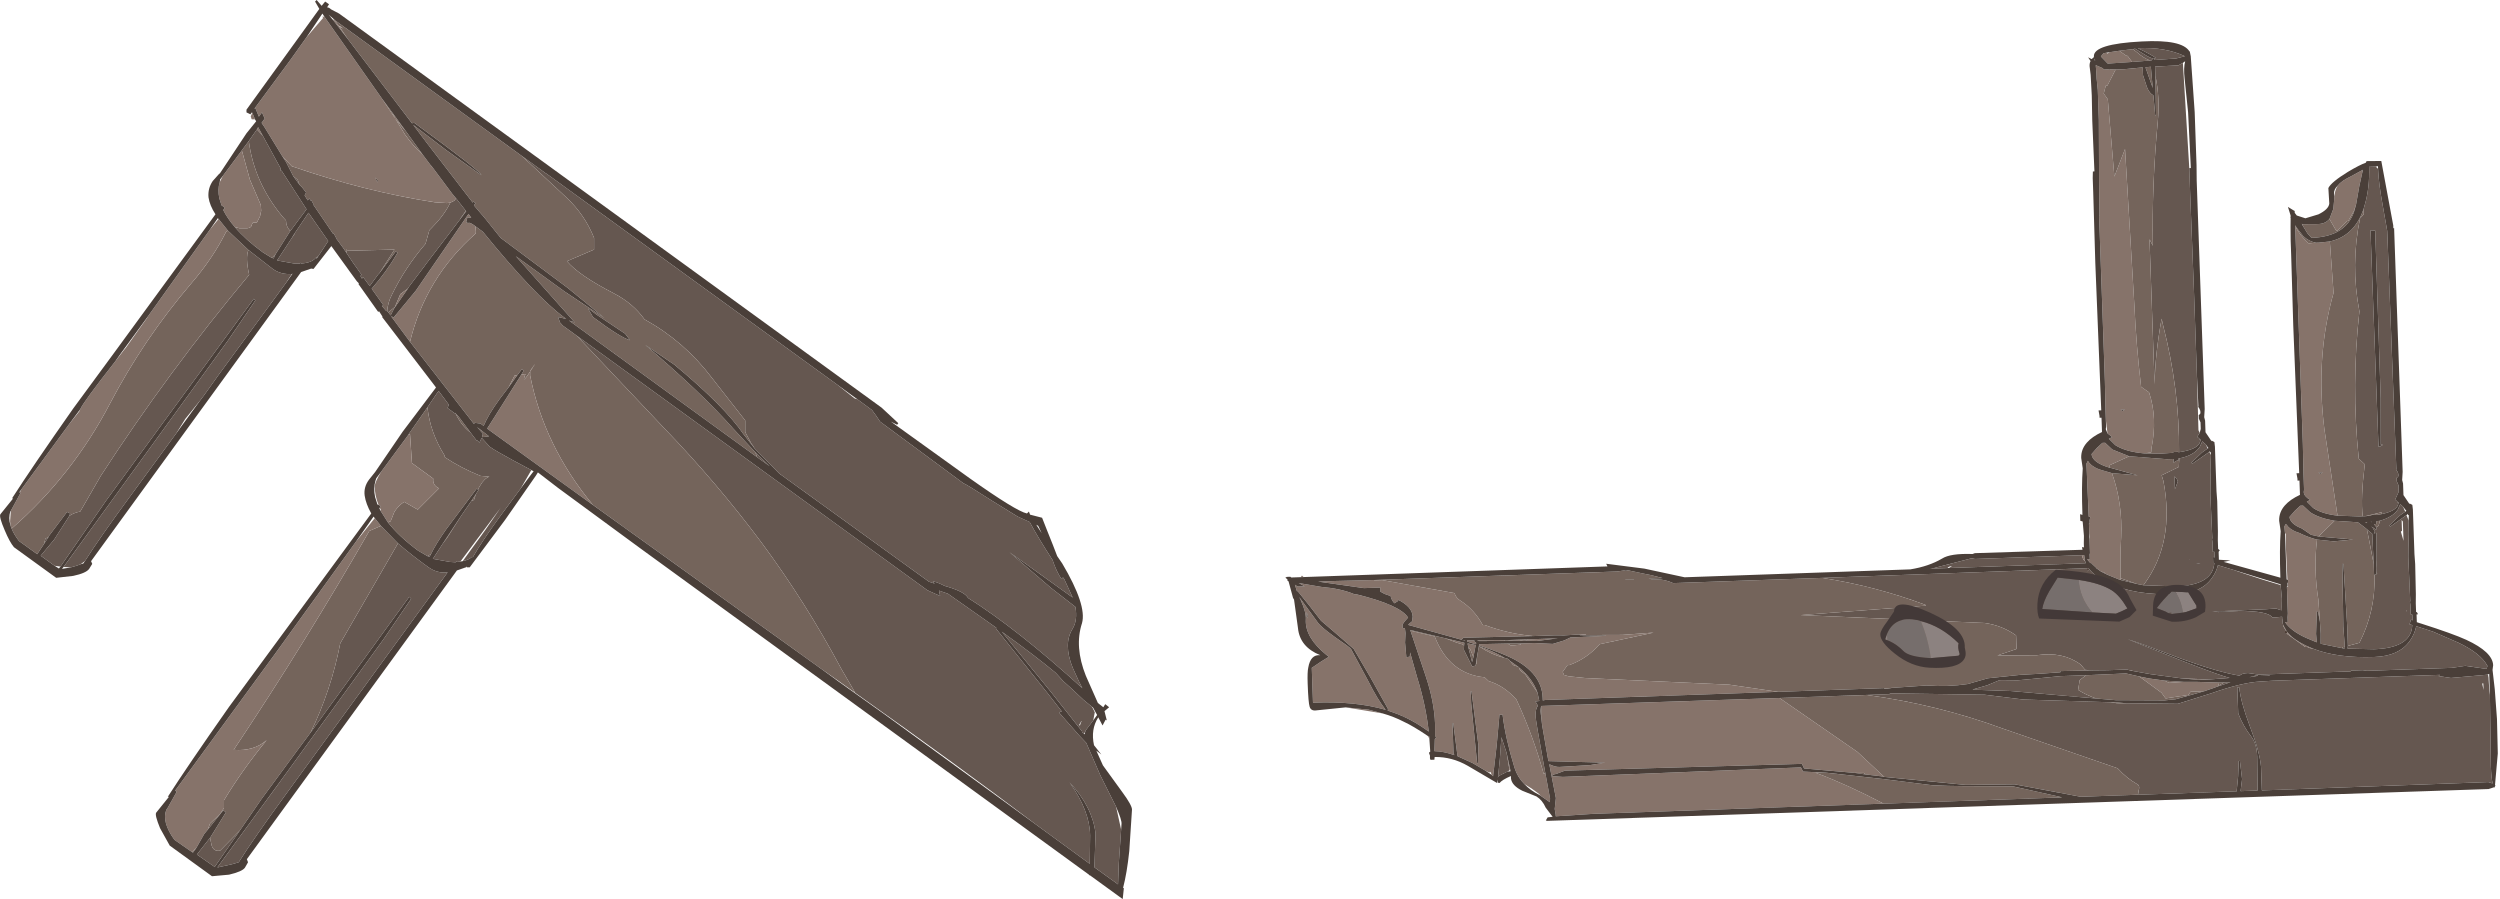 <?xml version="1.0" encoding="UTF-8" standalone="no"?>
<svg xmlns:ffdec="https://www.free-decompiler.com/flash" xmlns:xlink="http://www.w3.org/1999/xlink" ffdec:objectType="frame" height="116.0px" width="322.55px" xmlns="http://www.w3.org/2000/svg">
  <g transform="matrix(1.0, 0.0, 0.0, 1.0, 0.0, 0.0)">
    <use ffdec:characterId="932" height="116.0" transform="matrix(1.0, 0.0, 0.0, 1.0, 0.0, 0.0)" width="322.55" xlink:href="#sprite0"/>
  </g>
  <defs>
    <g id="sprite0" transform="matrix(1.0, 0.0, 0.0, 1.0, 0.0, 0.0)">
      <use ffdec:characterId="734" height="116.0" transform="matrix(1.0, 0.0, 0.0, 1.0, 0.0, 0.0)" width="146.05" xlink:href="#sprite1"/>
      <use ffdec:characterId="744" height="98.0" transform="matrix(0.999, -0.035, 0.035, 0.999, 163.55, 9.3)" width="155.65" xlink:href="#sprite2"/>
      <use ffdec:characterId="730" height="13.5" transform="matrix(-0.656, -0.035, -0.052, 0.998, 284.75, 74.55)" width="63.5" xlink:href="#sprite3"/>
    </g>
    <g id="sprite1" transform="matrix(1.0, 0.0, 0.0, 1.0, 0.0, 0.0)">
      <use ffdec:characterId="733" height="116.0" transform="matrix(1.0, 0.0, 0.0, 1.0, 0.0, 0.0)" width="146.05" xlink:href="#shape0"/>
    </g>
    <g id="shape0" transform="matrix(1.0, 0.0, 0.0, 1.0, 0.0, 0.0)">
      <path d="M97.35 57.85 L97.15 57.5 96.95 57.25 96.15 55.75 96.15 54.25 91.85 48.75 Q88.3 44.05 83.15 41.2 81.7 39.15 79.2 37.85 74.65 35.5 73.15 33.7 L76.65 32.2 76.65 30.7 Q75.45 27.7 73.1 25.5 L67.3 20.1 70.4 22.35 70.5 22.4 108.05 49.65 110.25 51.4 110.55 51.5 110.6 51.5 112.5 52.9 113.05 53.65 113.55 54.4 124.3 62.35 Q124.55 62.4 127.9 64.55 L131.3 66.65 132.85 67.35 Q133.95 69.4 135.8 72.25 136.3 73.75 136.95 74.7 L137.15 74.5 137.3 74.7 138.4 77.1 133.6 73.65 130.25 71.25 135.6 75.85 138.75 78.3 Q139.05 80.0 138.4 81.1 137.15 83.05 138.4 86.15 L139.15 87.8 139.65 88.8 Q131.3 81.2 124.9 77.15 124.5 76.4 122.4 75.75 L122.25 75.7 121.9 75.6 Q120.6 74.95 120.35 75.05 L120.6 75.3 119.85 75.05 100.55 61.1 97.35 57.85 M97.7 59.0 L97.45 58.35 99.3 60.15 97.7 59.0 M60.15 73.15 L60.05 73.25 59.95 73.25 60.15 73.15 M110.35 89.4 L108.55 86.3 Q103.95 77.7 98.25 70.0 92.5 62.3 85.8 55.35 L74.4 43.3 119.65 76.15 121.3 76.9 121.2 76.45 121.15 76.2 122.3 76.6 126.85 79.8 128.55 81.0 128.5 81.1 135.25 89.55 137.0 91.8 Q136.75 91.8 136.65 91.95 L139.3 94.95 140.15 95.85 141.95 100.0 144.0 104.1 144.65 107.05 144.35 111.35 144.25 114.1 141.2 111.9 141.35 107.55 Q140.95 104.1 138.0 100.95 140.6 104.6 140.65 107.8 L140.6 111.45 133.55 106.3 Q123.65 98.8 110.35 89.4 M139.85 94.65 L139.6 94.45 139.6 94.35 135.65 89.35 129.25 81.5 Q133.55 84.6 136.2 86.8 L137.2 87.9 138.15 88.75 139.8 90.3 140.9 91.2 141.25 91.9 141.05 92.95 140.1 94.2 140.0 94.45 139.85 94.65 M139.35 93.55 L139.45 93.25 139.55 93.05 139.5 93.05 139.25 93.5 139.3 93.65 139.35 93.55 M58.1 26.15 L58.6 25.9 58.8 25.65 58.85 25.6 60.1 27.2 59.4 28.2 59.4 28.25 54.9 34.15 54.8 34.3 52.8 36.95 52.65 37.2 51.65 37.95 50.95 39.6 50.1 40.3 49.95 40.15 Q50.05 39.0 50.55 38.05 52.25 34.55 54.9 31.45 L55.4 29.7 55.65 29.45 Q57.3 27.8 58.1 26.15 M48.95 35.25 L48.8 35.4 47.7 36.9 46.85 35.75 46.7 35.95 46.5 35.6 46.65 35.45 45.55 33.9 44.75 32.7 44.65 32.2 44.95 32.35 50.9 32.2 48.95 35.25 M38.65 23.85 L37.85 22.75 38.4 23.2 38.65 23.85 M40.8 33.3 L40.75 33.25 Q40.25 33.9 38.85 34.0 L38.75 33.9 38.7 34.0 37.95 34.0 35.75 33.6 37.65 30.7 38.0 30.2 37.95 30.2 39.8 27.45 42.35 31.1 41.1 33.0 40.8 33.3 M32.1 18.2 L32.55 17.55 33.15 16.7 33.9 17.5 36.25 21.8 36.15 21.95 36.35 22.05 39.55 27.0 37.5 29.75 37.45 29.8 Q36.9 29.25 36.9 28.45 L36.45 27.95 Q32.8 23.55 32.1 18.2 M35.55 32.8 L35.3 33.35 34.95 33.2 35.15 33.2 35.4 32.95 35.55 32.8 M8.95 66.55 Q9.55 66.15 10.35 66.0 L13.0 61.4 Q21.75 47.9 32.15 35.45 31.65 33.25 32.05 32.25 L35.2 34.7 Q36.25 35.45 37.65 35.35 L36.9 36.5 28.0 48.65 27.9 48.8 26.4 50.9 25.8 51.7 23.9 54.05 22.75 55.9 16.75 64.1 Q12.85 69.4 10.95 72.4 L10.4 72.8 9.85 73.0 9.15 73.2 8.2 73.15 29.4 43.95 32.95 38.75 32.75 38.55 18.25 58.35 13.65 64.65 7.8 73.1 7.05 73.0 5.25 71.7 7.0 69.6 8.95 66.55 M6.25 69.3 L5.7 70.15 5.85 69.5 6.25 69.3 M27.1 108.1 L27.3 109.05 Q27.55 109.9 28.4 109.75 L30.95 107.15 27.7 111.85 25.4 110.25 27.05 108.15 27.1 108.1 M40.05 94.55 Q42.7 89.15 43.9 83.0 L51.35 70.1 Q53.0 71.55 55.3 73.2 56.45 74.0 57.75 73.85 L36.8 102.6 Q32.75 108.15 30.8 111.25 L29.95 111.5 28.15 111.9 28.05 111.9 34.45 103.15 34.75 102.75 37.7 98.7 49.5 82.45 53.05 77.25 52.8 77.0 40.05 94.55 M61.65 63.15 L61.95 62.65 Q62.5 61.7 63.15 61.5 L62.0 61.4 Q59.5 60.4 57.4 59.0 L57.35 58.75 Q55.5 55.8 55.15 52.55 L56.4 50.7 56.6 50.45 57.9 52.2 57.75 52.65 58.7 53.35 58.7 53.25 58.75 53.3 Q59.55 54.95 60.7 55.8 L61.5 56.85 61.55 56.8 61.85 57.1 62.15 56.5 63.2 57.65 Q63.9 58.15 66.3 59.45 L68.55 60.65 67.2 63.0 64.5 66.65 Q62.2 69.8 61.0 71.9 L60.9 71.85 Q60.45 72.25 59.7 72.4 L62.6 68.4 64.6 65.5 59.4 72.45 59.0 72.5 58.85 72.45 58.8 72.55 58.05 72.5 55.85 72.1 57.15 70.1 57.65 69.45 59.5 66.55 60.8 64.65 61.15 64.5 61.4 63.75 61.75 63.2 61.65 63.15 M55.15 71.75 L55.6 71.5 55.4 71.85 55.15 71.75" fill="#655750" fill-rule="evenodd" stroke="none"/>
      <path d="M67.3 20.1 L73.1 25.5 Q75.45 27.7 76.65 30.7 L76.65 32.2 73.15 33.7 Q74.65 35.5 79.2 37.85 81.7 39.15 83.15 41.2 88.3 44.05 91.85 48.75 L96.15 54.25 96.15 55.75 96.95 57.25 97.15 57.5 97.35 57.85 95.95 56.05 Q93.5 52.45 87.0 47.05 L83.25 44.5 Q90.45 50.6 94.65 55.35 L97.45 58.35 97.7 59.0 73.4 41.35 74.15 41.6 66.55 33.05 72.9 37.65 78.0 41.05 73.25 37.15 64.6 30.7 62.6 28.2 61.15 26.5 61.35 26.2 61.05 26.0 61.0 26.15 55.15 18.55 53.3 16.1 57.55 19.35 62.1 22.6 Q62.15 22.2 53.45 15.85 L53.15 15.9 44.85 5.0 43.8 3.45 43.1 2.55 43.2 2.6 67.3 20.1 M43.8 3.45 L44.3 3.7 43.8 3.35 43.8 3.45 M74.4 43.3 L85.8 55.35 Q92.5 62.3 98.25 70.0 103.95 77.7 108.55 86.3 L110.35 89.4 108.1 87.8 106.1 86.4 76.5 65.15 Q70.2 57.55 68.4 48.45 L68.4 47.95 69.0 47.0 68.95 47.05 68.4 47.85 68.4 47.95 Q67.2 49.75 67.8 48.25 L67.25 48.35 67.55 47.85 67.35 47.6 66.75 48.4 66.4 48.45 65.6 50.0 64.45 51.5 Q63.0 53.5 62.4 54.95 L62.0 54.65 61.25 54.55 61.15 54.7 52.9 44.1 Q54.9 35.85 61.35 30.15 L61.4 29.95 61.35 29.2 62.3 29.9 Q69.05 38.2 72.85 41.0 L73.05 41.15 72.0 40.9 72.25 41.6 72.6 42.0 74.4 43.3 M36.45 20.2 L37.65 21.45 Q47.05 24.7 56.1 26.1 L57.65 26.2 58.1 26.15 Q57.3 27.8 55.65 29.45 L55.4 29.7 54.9 31.45 Q52.25 34.55 50.55 38.05 50.05 39.0 49.95 40.15 L49.9 40.1 49.85 40.15 49.3 39.5 49.45 39.35 47.95 37.25 Q49.85 35.1 51.3 32.6 L51.05 32.45 48.95 35.25 50.9 32.2 44.95 32.35 44.65 32.2 44.75 32.7 44.25 31.95 43.4 30.8 43.45 30.85 43.05 30.1 43.0 30.2 40.45 26.45 40.5 26.45 40.15 25.8 40.1 25.9 39.9 25.6 39.7 25.85 39.3 25.2 39.5 24.85 39.0 24.2 38.65 23.85 38.4 23.2 37.85 22.75 36.9 20.9 36.45 20.2 M55.7 21.45 L55.65 21.45 55.55 21.3 55.7 21.45 M54.5 19.9 Q53.3 18.85 52.25 17.35 L51.0 15.3 49.3 12.75 50.6 14.5 51.0 15.3 52.15 16.7 52.2 16.7 53.6 18.65 54.5 19.9 M60.1 27.2 L60.15 27.25 59.4 28.25 59.4 28.2 60.1 27.2 M50.85 39.8 L50.4 40.7 50.1 40.3 50.95 39.6 50.85 39.8 M37.65 30.7 L37.95 30.2 38.0 30.2 37.65 30.7 M76.9 40.55 L76.0 39.85 75.9 39.85 76.5 40.9 Q80.05 43.55 81.3 43.9 L80.65 43.05 76.9 40.55 M30.3 29.3 L30.9 29.45 31.4 29.45 31.9 29.45 Q32.45 29.4 32.5 28.95 L32.65 28.7 33.15 28.7 33.55 27.9 33.7 27.2 33.65 26.45 32.25 23.2 31.2 19.4 32.1 18.2 Q32.8 23.55 36.45 27.95 L36.9 28.45 Q36.9 29.25 37.45 29.8 L35.55 32.8 35.4 32.95 35.15 33.2 34.95 33.2 33.9 32.55 Q31.65 30.9 30.3 29.3 M1.5 68.2 Q9.35 61.35 14.2 52.05 18.55 43.75 24.65 36.6 27.45 33.35 29.15 29.95 L29.4 29.75 32.05 32.25 Q31.65 33.25 32.15 35.45 21.75 47.9 13.0 61.4 L10.35 66.0 Q9.55 66.15 8.95 66.55 L9.05 66.25 8.65 66.05 6.35 69.1 6.25 69.3 5.85 69.5 5.7 70.15 4.8 71.5 2.45 69.8 Q1.8 68.95 1.5 68.2 M26.8 107.05 L27.1 106.25 28.4 105.0 28.9 104.25 28.9 103.25 Q31.25 99.35 34.4 95.5 32.75 96.95 30.15 96.75 39.45 82.8 47.65 68.5 L49.15 67.85 51.35 70.1 43.9 83.0 Q42.7 89.15 40.05 94.55 L38.3 96.9 33.7 103.15 30.95 107.15 28.4 109.75 Q27.55 109.9 27.3 109.05 L27.1 108.1 29.15 104.8 28.8 104.55 26.8 107.05 M24.8 109.95 L25.15 109.55 25.3 109.45 24.9 110.0 24.8 109.95 M63.1 56.3 L62.2 56.4 62.3 55.95 61.55 55.1 63.1 56.3 M55.15 52.55 Q55.5 55.8 57.35 58.75 L57.4 59.0 Q59.5 60.4 62.0 61.4 L63.15 61.5 Q62.5 61.7 61.95 62.65 L61.65 63.15 61.5 63.05 57.6 68.25 Q56.25 70.15 55.6 71.5 L55.15 71.75 53.95 71.05 Q51.45 69.2 50.05 67.4 L50.4 67.25 50.9 66.0 Q51.45 65.2 52.15 64.75 L53.9 65.75 56.65 63.0 56.45 62.9 Q55.8 62.5 55.9 61.75 L53.15 59.75 52.9 56.0 52.65 56.15 52.7 56.05 55.15 52.55 M61.4 63.75 L61.15 64.5 60.8 64.65 61.4 63.75 M59.5 66.55 L57.65 69.45 57.15 70.1 59.5 66.55 M60.7 55.8 Q59.55 54.95 58.75 53.3 L59.25 53.85 60.7 55.8 M37.7 98.7 L34.75 102.75 34.45 103.15 37.7 98.7" fill="#74645b" fill-rule="evenodd" stroke="none"/>
      <path d="M43.1 2.55 L43.8 3.45 44.85 5.0 42.9 2.5 43.1 2.55 M32.9 15.4 L32.5 15.4 32.45 15.35 32.35 15.0 32.55 14.55 32.9 15.4 M61.35 29.2 L61.4 29.95 61.35 30.15 Q54.9 35.85 52.9 44.1 L50.45 40.8 50.8 40.95 53.65 37.5 60.45 27.6 60.8 28.1 60.3 28.05 60.15 28.65 60.4 28.8 Q60.5 28.6 61.15 29.05 L61.35 29.2 M65.6 50.0 L66.4 48.45 66.75 48.4 65.6 50.0 M67.25 48.35 L67.8 48.25 Q67.2 49.75 68.4 47.95 L68.4 47.85 68.95 47.05 69.0 47.0 68.4 47.95 68.4 48.45 Q70.2 57.55 76.5 65.15 L62.85 55.3 63.2 54.75 67.25 48.35 M42.65 2.1 L42.65 2.2 42.4 1.9 42.65 2.1 M39.55 4.8 L41.7 2.3 41.55 2.15 41.85 2.15 49.3 12.75 51.0 15.3 52.25 17.35 Q53.3 18.85 54.5 19.9 L55.55 21.3 55.65 21.45 55.7 21.45 58.35 25.0 58.85 25.6 58.8 25.65 58.6 25.9 58.1 26.15 57.65 26.2 56.1 26.1 Q47.05 24.7 37.65 21.45 L36.45 20.2 34.15 16.45 33.75 15.85 34.15 15.3 33.8 14.5 33.4 15.05 32.95 13.95 32.8 14.05 37.45 7.75 39.55 4.8 M48.75 23.25 L48.4 22.9 48.7 23.55 48.75 23.25 M52.2 16.7 L52.15 16.7 51.0 15.3 50.6 14.5 52.2 16.7 M52.65 37.2 L50.85 39.8 50.95 39.6 51.65 37.95 52.65 37.2 M28.35 23.5 L28.75 22.7 31.2 19.4 32.25 23.2 33.65 26.45 33.7 27.2 33.55 27.9 33.15 28.7 32.65 28.7 32.5 28.95 Q32.45 29.4 31.9 29.45 L31.4 29.45 30.9 29.45 30.3 29.3 Q29.35 28.2 28.8 27.1 L29.0 26.8 28.6 26.5 28.6 26.55 28.3 25.6 Q28.05 24.45 28.35 23.5 M33.15 16.7 L33.3 16.4 33.9 17.5 33.15 16.7 M14.85 46.65 L16.0 45.15 16.25 44.85 18.95 41.05 19.1 40.8 27.1 29.6 28.2 28.25 29.4 29.75 29.15 29.95 Q27.45 33.35 24.65 36.6 18.55 43.75 14.2 52.05 9.35 61.35 1.5 68.2 L1.35 67.8 1.3 67.25 1.4 65.9 2.65 63.6 2.55 63.55 2.75 63.15 8.9 54.75 10.25 53.05 10.25 53.0 10.35 52.8 Q10.8 51.8 14.85 46.65 M49.15 67.85 L47.65 68.5 Q39.45 82.8 30.15 96.75 32.75 96.95 34.4 95.5 31.25 99.35 28.9 103.25 L28.9 104.25 28.4 105.0 27.1 106.25 26.8 107.05 26.35 107.6 25.3 109.45 25.15 109.55 24.8 109.95 22.5 108.35 Q20.85 106.05 21.45 104.5 L21.65 104.2 22.8 102.15 22.6 102.0 35.6 84.2 45.95 69.85 48.35 66.85 49.15 67.85 M52.65 56.15 L52.9 56.0 53.15 59.75 55.9 61.75 Q55.8 62.5 56.45 62.9 L56.65 63.0 53.9 65.75 52.15 64.75 Q51.45 65.2 50.9 66.0 L50.4 67.25 50.05 67.4 49.1 65.9 49.15 65.8 49.0 65.5 49.1 65.3 48.85 65.15 Q48.35 63.95 48.35 62.75 48.35 62.25 49.15 60.9 L52.65 56.15" fill="#86736a" fill-rule="evenodd" stroke="none"/>
      <path d="M67.3 20.1 L43.2 2.6 43.15 2.55 42.65 2.1 42.4 1.9 42.65 2.2 42.9 2.5 44.85 5.0 53.15 15.9 53.45 15.85 Q62.15 22.2 62.1 22.6 L57.55 19.35 53.3 16.1 55.15 18.55 61.0 26.15 61.05 26.0 61.35 26.2 61.15 26.5 62.6 28.2 64.6 30.7 73.25 37.15 78.0 41.05 72.9 37.65 66.55 33.05 74.15 41.6 73.4 41.35 97.7 59.0 99.3 60.15 97.45 58.35 94.65 55.35 Q90.45 50.6 83.25 44.5 L87.0 47.05 Q93.5 52.45 95.95 56.05 L97.35 57.85 100.55 61.1 119.85 75.05 120.6 75.3 120.35 75.05 Q120.6 74.95 121.9 75.6 L122.25 75.7 122.4 75.75 Q124.5 76.4 124.9 77.15 131.3 81.2 139.65 88.8 L139.15 87.8 138.4 86.15 Q137.15 83.05 138.4 81.1 139.05 80.0 138.75 78.3 L135.6 75.85 130.25 71.25 133.6 73.65 138.4 77.1 137.3 74.7 137.15 74.5 136.95 74.7 Q136.3 73.75 135.8 72.25 133.95 69.4 132.85 67.35 L131.3 66.65 127.9 64.55 Q124.55 62.4 124.3 62.35 L113.55 54.4 113.05 53.65 112.5 52.9 110.6 51.5 108.05 49.65 70.5 22.4 70.4 22.35 67.3 20.1 M32.55 14.55 L32.5 14.5 32.3 14.75 31.8 14.5 31.8 14.15 41.2 1.15 40.65 0.2 40.85 0.0 41.5 0.75 41.95 0.2 42.45 0.55 42.2 0.95 Q42.45 0.95 42.7 1.2 L43.75 1.75 113.75 52.6 115.9 54.6 115.75 54.8 114.95 54.4 125.1 61.7 Q131.1 65.95 132.5 66.25 L132.75 66.0 132.9 66.4 134.45 66.8 135.1 68.45 135.8 70.2 136.4 71.75 137.05 72.7 Q140.25 78.1 139.6 80.4 138.6 83.45 140.1 87.2 L140.3 87.65 141.65 90.7 142.35 91.25 142.6 90.85 143.1 91.25 142.5 91.75 142.8 92.95 142.65 92.85 142.25 93.6 141.7 92.55 Q140.7 94.1 141.15 96.15 L142.1 97.35 141.45 96.85 142.3 98.75 144.8 102.2 Q146.05 103.9 146.05 104.45 L145.7 109.8 Q145.4 112.65 144.9 114.55 L145.0 114.6 144.85 116.0 140.65 112.95 140.5 112.9 140.5 112.85 82.55 70.7 72.0 62.95 69.4 60.95 69.15 61.35 65.15 67.1 60.6 73.2 60.2 73.2 60.25 73.1 60.15 73.15 59.95 73.25 58.95 73.6 31.85 110.85 32.0 111.25 31.6 111.95 Q31.25 112.45 29.55 112.85 L27.35 113.05 21.9 109.1 20.65 106.85 Q19.95 105.15 20.15 104.85 L21.8 102.8 21.65 102.8 Q24.25 98.75 29.55 91.2 L34.95 83.85 47.9 66.25 Q47.2 65.0 47.05 63.95 46.9 62.85 47.6 61.9 L48.4 60.9 51.95 55.7 56.25 50.0 56.15 49.85 49.3 40.9 49.35 40.85 48.9 40.15 48.8 40.25 46.25 36.65 46.3 36.55 46.05 36.3 45.1 35.0 44.85 34.65 42.75 31.75 40.45 34.7 40.15 34.65 38.85 35.1 11.75 72.4 11.9 72.75 11.5 73.4 Q11.1 73.95 9.45 74.3 L7.25 74.55 1.8 70.6 Q1.25 69.95 0.6 68.4 -0.15 66.65 0.05 66.35 L1.7 64.3 1.55 64.3 Q4.15 60.25 9.45 52.7 L14.85 45.35 27.8 27.65 Q27.05 26.5 26.9 25.45 26.8 24.3 27.45 23.35 L28.3 22.4 28.35 22.4 31.8 17.2 33.05 15.65 32.9 15.4 32.55 14.55 M133.55 106.3 L140.6 111.45 140.65 107.8 Q140.6 104.6 138.0 100.95 140.95 104.1 141.35 107.55 L141.2 111.9 144.25 114.1 144.35 111.35 144.65 107.05 144.7 106.3 Q144.75 105.8 144.0 104.1 L141.95 100.0 140.15 95.85 139.3 94.95 136.65 91.95 Q136.75 91.8 137.0 91.8 L135.25 89.55 128.5 81.1 128.55 81.0 126.85 79.8 122.3 76.6 121.15 76.2 121.2 76.45 121.3 76.9 119.65 76.15 74.4 43.3 72.6 42.0 72.25 41.6 72.0 40.9 73.05 41.15 72.85 41.0 Q69.05 38.2 62.3 29.9 L61.35 29.2 61.15 29.05 Q60.5 28.6 60.4 28.8 L60.15 28.65 60.3 28.05 60.8 28.1 60.45 27.6 53.65 37.5 50.8 40.95 50.45 40.8 52.9 44.1 61.15 54.7 61.25 54.55 62.0 54.65 62.4 54.95 Q63.0 53.5 64.45 51.5 L65.6 50.0 66.75 48.4 67.35 47.6 67.55 47.85 67.25 48.35 63.2 54.75 62.85 55.3 76.5 65.15 106.1 86.4 108.15 87.9 114.25 92.25 133.55 106.3 M133.7 67.7 L134.4 68.8 133.95 67.85 133.7 67.7 M140.9 91.2 L139.8 90.3 138.15 88.75 137.2 87.9 136.2 86.8 Q133.55 84.6 129.25 81.5 L135.65 89.35 139.6 94.35 139.6 94.45 139.85 94.65 139.95 94.75 140.0 94.45 140.1 94.2 141.05 92.95 141.55 92.25 141.0 91.25 140.9 91.2 M41.85 2.15 L41.6 1.75 39.55 4.8 37.45 7.75 32.8 14.05 32.95 13.95 33.4 15.05 33.8 14.5 34.15 15.3 33.75 15.85 34.15 16.45 36.45 20.2 36.9 20.9 37.85 22.75 38.65 23.85 39.0 24.2 39.5 24.85 39.3 25.2 39.7 25.85 39.9 25.6 40.1 25.9 40.15 25.8 40.5 26.45 40.45 26.45 43.0 30.2 43.05 30.1 43.45 30.85 43.4 30.8 44.25 31.95 44.75 32.7 45.55 33.9 46.65 35.45 46.5 35.6 46.7 35.95 46.85 35.75 47.7 36.9 48.8 35.4 48.95 35.25 51.05 32.45 51.3 32.6 Q49.85 35.1 47.95 37.25 L49.45 39.35 49.3 39.5 49.85 40.15 49.9 40.1 49.95 40.15 50.1 40.3 50.4 40.7 50.85 39.8 52.65 37.2 52.8 36.95 54.8 34.3 54.9 34.15 59.4 28.25 60.15 27.25 60.1 27.2 58.85 25.6 58.35 25.0 55.7 21.45 55.55 21.3 54.5 19.9 53.6 18.65 52.2 16.7 50.6 14.5 49.3 12.75 41.85 2.15 M40.8 33.3 L40.85 33.35 41.1 33.0 42.35 31.1 39.8 27.45 37.95 30.2 37.65 30.7 35.75 33.6 37.95 34.0 38.7 34.0 38.75 33.9 38.85 34.0 Q40.25 33.9 40.75 33.25 L40.8 33.3 M76.9 40.55 L80.65 43.05 81.3 43.9 Q80.05 43.55 76.5 40.9 L75.9 39.85 76.0 39.85 76.9 40.55 M28.75 22.7 L28.4 23.15 28.35 23.5 Q28.05 24.45 28.3 25.6 L28.6 26.55 28.6 26.5 29.0 26.8 28.8 27.1 Q29.35 28.2 30.3 29.3 31.65 30.9 33.9 32.55 L34.95 33.2 35.3 33.35 35.55 32.8 37.45 29.8 37.5 29.75 39.55 27.0 36.35 22.05 36.15 21.95 36.25 21.8 33.9 17.5 33.3 16.4 33.15 16.7 32.55 17.55 32.1 18.2 31.2 19.4 28.75 22.7 M19.1 40.8 L15.55 45.65 14.85 46.65 Q10.8 51.8 10.35 52.8 L8.9 54.75 2.75 63.15 2.5 63.5 2.55 63.55 2.65 63.6 1.4 65.9 1.35 65.95 Q1.05 66.8 1.35 67.8 L1.5 68.2 Q1.8 68.95 2.45 69.8 L4.8 71.5 5.7 70.15 6.25 69.3 6.35 69.1 8.65 66.05 9.05 66.25 8.95 66.55 7.0 69.6 5.25 71.7 7.05 73.0 7.6 73.35 7.8 73.1 13.65 64.65 18.25 58.35 32.75 38.55 32.95 38.75 29.4 43.95 8.2 73.15 8.0 73.4 9.15 73.2 9.85 73.0 10.4 72.8 10.75 72.7 10.95 72.4 Q12.85 69.4 16.75 64.1 L22.75 55.9 25.8 51.7 26.4 50.9 27.9 48.8 28.0 48.65 36.9 36.5 37.75 35.3 37.65 35.35 Q36.25 35.45 35.2 34.7 L32.05 32.25 29.4 29.75 28.2 28.25 28.1 28.15 27.1 29.6 19.1 40.8 M26.8 107.05 L28.8 104.55 29.15 104.8 27.1 108.1 27.05 108.15 25.4 110.25 27.7 111.85 30.95 107.15 33.7 103.15 38.3 96.9 40.05 94.55 52.8 77.0 53.05 77.25 49.5 82.45 37.7 98.7 34.45 103.15 28.05 111.9 28.15 111.9 29.95 111.5 30.8 111.25 Q32.75 108.15 36.8 102.6 L57.75 73.85 Q56.45 74.0 55.3 73.2 53.0 71.55 51.35 70.1 L49.15 67.85 48.35 66.85 48.2 66.65 45.95 69.85 35.6 84.2 22.6 102.0 22.8 102.15 21.65 104.2 21.45 104.5 Q20.85 106.05 22.5 108.35 L24.8 109.95 24.9 110.0 25.3 109.45 26.35 107.6 26.8 107.05 M63.1 56.3 L61.55 55.1 62.3 55.95 62.2 56.4 63.1 56.3 M61.65 63.15 L61.75 63.2 61.4 63.75 60.8 64.65 59.5 66.55 57.15 70.1 55.85 72.1 58.05 72.5 58.8 72.55 58.85 72.45 59.0 72.5 59.4 72.45 59.7 72.4 Q60.45 72.25 60.9 71.85 L61.0 71.9 Q62.2 69.8 64.5 66.65 L67.2 63.0 68.5 61.25 68.85 60.8 68.55 60.65 66.3 59.45 Q63.9 58.15 63.2 57.65 L62.15 56.5 61.85 57.1 61.55 56.8 61.5 56.85 60.7 55.8 59.25 53.85 58.75 53.3 58.7 53.25 58.7 53.35 57.75 52.65 57.9 52.2 56.6 50.45 56.4 50.7 55.15 52.55 52.7 56.05 52.65 56.15 49.15 60.9 48.55 61.7 48.45 62.0 Q48.15 63.0 48.4 64.15 L48.7 65.1 48.75 65.1 48.85 65.15 49.1 65.3 49.0 65.5 48.95 65.6 49.1 65.9 50.05 67.4 Q51.45 69.2 53.95 71.05 L55.15 71.75 55.4 71.85 55.6 71.5 Q56.25 70.15 57.6 68.25 L61.5 63.05 61.65 63.15" fill="#4a3f39" fill-rule="evenodd" stroke="none"/>
      <path d="M48.75 23.25 L48.7 23.55 48.4 22.9 48.75 23.25" fill="#4a3a32" fill-rule="evenodd" stroke="none"/>
    </g>
    <g id="sprite2" transform="matrix(1.0, 0.0, 0.0, 1.0, 0.0, 0.0)">
      <use ffdec:characterId="743" height="98.0" transform="matrix(1.0, 0.0, 0.0, 1.0, 0.0, 0.0)" width="155.65" xlink:href="#shape1"/>
    </g>
    <g id="shape1" transform="matrix(1.0, 0.0, 0.0, 1.0, 0.0, 0.0)">
      <path d="M142.5 17.2 L142.8 17.5 Q142.8 19.35 143.25 22.35 L143.7 25.55 143.8 56.35 143.75 56.35 Q144.15 56.9 144.0 57.3 L143.8 57.45 143.8 57.9 144.0 58.4 144.0 59.25 143.5 60.25 143.8 60.5 143.75 60.6 143.9 60.6 143.95 60.65 143.8 61.05 Q143.4 61.75 141.7 62.05 L141.75 61.8 139.55 62.25 139.25 62.25 Q139.05 59.95 139.75 55.55 L139.0 54.8 Q138.35 45.25 139.75 35.8 138.8 29.75 140.25 23.8 L140.75 23.3 140.75 22.6 140.85 22.3 Q141.65 20.0 141.65 17.2 L142.5 17.2 M145.75 76.15 L146.3 76.35 146.0 76.25 145.75 76.15 M140.75 17.6 L140.85 17.55 140.75 17.9 140.75 17.6 M141.55 25.4 L141.55 28.7 141.6 53.35 141.85 53.3 141.9 53.3 141.9 53.2 142.1 53.2 142.1 53.05 141.9 53.1 142.1 47.1 142.15 25.45 141.55 25.4 M114.5 4.5 L114.5 3.3 117.5 3.25 118.1 2.95 118.45 16.55 118.45 19.75 118.5 32.2 118.5 43.1 118.45 50.4 118.6 50.75 118.25 51.25 118.55 51.5 118.5 51.6 118.65 51.6 118.7 51.65 118.55 52.05 Q118.1 52.9 115.85 53.15 116.2 45.05 114.35 36.65 L114.2 35.85 Q113.2 40.4 113.0 44.3 L113.0 25.55 113.4 26.4 Q113.55 18.4 114.6 10.4 115.0 7.35 114.5 4.5 M111.7 0.95 L112.0 0.9 113.05 1.6 Q114.0 2.25 114.35 2.25 L114.4 2.25 Q114.15 2.3 114.05 2.5 L113.9 2.5 Q113.1 2.2 112.2 1.35 L111.7 0.95 M118.4 2.1 L117.25 2.35 114.5 2.45 114.4 2.25 114.65 2.2 Q114.0 1.7 112.35 0.85 L112.4 0.85 Q115.85 0.8 118.4 2.1 M115.85 53.95 Q117.75 53.65 118.55 52.55 L118.9 51.85 119.35 52.3 119.55 52.8 118.8 53.3 117.4 54.55 117.5 54.7 119.75 53.25 119.8 53.35 119.95 53.65 119.8 55.7 119.8 56.8 119.75 57.55 119.7 58.65 119.7 59.55 119.75 64.45 119.7 64.45 119.75 64.9 119.75 65.0 119.75 65.05 119.75 65.25 119.75 65.45 119.75 65.9 119.75 66.1 119.75 66.15 119.95 66.15 119.95 66.9 119.75 66.8 119.75 67.6 119.9 67.6 119.85 67.9 Q119.35 70.45 114.85 70.45 L110.65 70.15 Q114.95 64.8 113.7 56.8 L113.5 56.05 115.75 55.05 115.85 53.95 M107.75 69.15 L109.8 69.95 107.65 69.35 107.75 69.3 107.75 69.15 M115.55 56.95 Q115.55 56.65 115.15 56.25 L115.15 57.9 115.55 56.95 M105.25 68.2 L105.6 68.3 105.7 68.4 105.8 68.5 105.25 68.2 M102.85 66.0 L103.0 66.55 103.25 66.8 103.3 67.05 85.65 67.05 86.05 66.8 85.75 66.85 85.55 66.95 85.45 67.05 83.5 67.05 83.65 67.0 88.6 65.9 89.05 66.0 102.85 66.0 M103.75 67.85 Q104.45 68.8 106.05 69.65 109.4 71.45 114.85 71.45 118.05 71.45 119.5 69.55 120.1 68.8 120.35 67.9 L122.25 68.55 123.7 69.1 126.0 69.95 128.35 70.75 128.45 72.5 128.4 73.5 128.4 73.95 128.4 74.0 128.15 73.95 127.9 73.85 127.65 73.75 126.35 73.8 119.45 73.85 120.2 73.95 123.0 73.9 Q126.65 74.05 127.15 74.9 L127.55 74.9 128.2 74.85 128.4 74.85 128.4 74.95 128.4 75.05 128.45 75.5 128.4 75.5 128.5 75.9 128.5 76.05 128.85 76.7 128.7 76.7 128.7 77.1 128.95 76.95 129.0 77.1 131.25 78.85 131.5 78.85 131.7 78.95 131.8 79.0 132.25 79.1 Q135.35 80.45 140.1 80.45 143.3 80.45 144.75 78.55 145.4 77.7 145.65 76.7 L145.75 76.7 147.8 77.45 151.05 79.0 Q153.8 80.45 154.6 82.0 L154.6 82.3 154.55 82.5 151.8 82.0 150.05 82.2 138.55 82.2 139.1 82.1 137.05 82.1 137.0 82.2 125.15 82.2 123.75 81.95 Q122.95 81.95 122.65 82.25 119.9 81.7 115.2 79.8 109.9 77.55 108.4 77.05 L115.6 80.2 Q119.9 82.05 121.35 82.5 L118.8 82.6 115.25 82.35 111.15 81.65 108.85 81.15 108.75 81.05 108.45 81.05 108.15 80.95 105.65 80.95 103.7 80.85 103.65 80.9 103.0 80.9 103.2 80.85 102.75 80.8 102.2 80.1 Q99.95 78.3 96.55 78.7 L91.5 78.55 94.0 77.8 94.0 76.05 Q92.25 74.7 90.0 74.3 L66.3 72.45 82.5 71.8 82.45 71.7 Q76.05 69.05 69.25 67.75 L103.45 67.7 103.45 68.1 103.75 67.85 M77.85 82.25 L77.05 82.35 76.75 82.35 76.75 82.3 77.85 82.25 M117.65 67.55 L117.65 67.65 118.1 67.65 117.65 67.55 M116.7 67.05 L116.75 67.1 116.75 67.05 116.7 67.05 M104.05 84.55 L93.1 83.2 88.15 82.85 88.25 82.8 90.05 82.35 91.65 81.75 92.05 81.75 93.95 81.85 96.4 81.7 99.55 81.5 102.85 81.5 102.0 82.1 101.75 83.35 Q102.75 84.05 104.05 84.55 M120.65 83.05 L121.45 83.05 119.75 83.55 119.8 83.5 120.55 83.1 120.65 83.05 M74.45 83.05 L77.45 83.05 77.45 82.95 89.65 83.55 94.65 84.35 105.9 85.1 106.7 85.25 107.95 85.3 110.25 85.4 114.55 85.6 118.9 84.4 Q122.9 83.15 125.25 83.1 L126.95 83.05 127.7 83.05 148.5 83.05 148.3 83.2 149.9 83.5 154.55 83.25 154.7 83.2 154.7 83.25 154.75 83.65 154.75 83.9 154.8 85.35 154.85 85.85 154.65 95.05 Q154.65 96.55 154.8 97.3 L154.25 97.1 125.0 97.15 125.0 94.1 Q124.9 92.15 123.75 88.85 122.65 85.6 122.55 83.75 L122.3 83.75 122.3 87.1 Q122.85 88.75 123.9 90.2 124.55 91.1 124.55 92.75 L124.45 97.15 122.25 97.15 122.5 95.6 122.3 93.25 122.15 93.25 122.0 95.25 121.75 97.1 121.8 97.15 109.0 97.15 109.05 96.9 109.1 96.65 Q109.35 95.95 108.9 95.75 107.65 95.0 106.5 93.65 L91.85 88.0 Q83.5 84.6 74.45 83.05 M141.45 62.9 Q143.1 62.5 143.8 61.55 L144.15 60.85 144.5 61.2 144.75 61.85 144.05 62.3 142.65 63.55 142.75 63.7 144.9 62.3 145.15 63.0 145.05 64.7 145.05 65.8 145.0 66.55 144.95 67.65 144.95 68.55 145.0 73.45 144.95 73.45 145.0 73.9 145.0 74.0 145.0 74.05 145.0 74.25 145.0 74.45 145.0 74.9 145.0 75.15 145.2 75.15 145.2 75.9 145.0 75.8 144.8 76.4 145.15 76.5 145.1 76.9 Q144.6 79.45 140.1 79.45 L136.7 79.25 136.75 78.9 138.25 78.55 Q140.5 74.5 140.5 69.85 L140.55 69.85 140.75 69.8 140.75 69.65 140.9 69.65 140.8 69.6 140.75 69.6 140.75 69.0 140.85 67.9 140.95 64.45 140.6 64.5 140.75 64.3 140.5 63.8 140.6 63.8 140.9 64.05 141.0 63.85 140.95 63.7 141.25 63.55 141.45 62.9 M136.35 79.0 L136.35 79.2 136.15 79.2 136.0 79.05 136.35 79.0 M139.8 64.0 L140.4 64.55 140.45 68.45 139.95 65.25 139.75 64.05 139.8 64.0 M144.25 64.3 L144.1 64.4 144.4 65.6 144.4 63.1 144.25 62.9 144.25 64.3 M125.0 82.35 L123.9 82.5 124.95 82.25 125.0 82.35 M126.55 82.4 L125.25 82.35 126.5 82.35 126.55 82.4 M154.05 85.2 L154.05 84.35 153.9 84.35 154.05 85.2 M144.5 74.75 L144.45 74.6 144.4 74.6 144.5 74.75 M26.55 91.85 L26.85 89.65 27.15 86.85 27.75 88.9 28.05 91.15 Q27.95 91.2 27.8 91.3 27.1 91.6 26.6 91.85 L26.55 91.85" fill="#655750" fill-rule="evenodd" stroke="none"/>
      <path d="M17.85 86.7 L17.65 86.35 17.85 86.45 17.85 86.7 M11.95 83.25 L7.2 82.3 10.15 82.7 11.95 83.25 M2.0 65.3 L2.15 65.1 2.35 65.3 2.0 65.3 M140.75 17.9 L140.3 19.65 139.8 22.0 139.5 22.8 138.75 24.05 138.55 24.1 137.25 25.3 137.1 25.25 136.3 23.75 136.85 22.45 137.05 20.85 Q137.1 20.15 137.5 19.5 138.0 18.9 139.15 18.4 L140.75 17.6 140.75 17.9 M134.45 26.75 L134.85 26.75 136.25 26.65 136.5 33.3 Q133.85 41.5 134.7 50.85 L136.0 62.05 Q134.0 61.75 132.9 60.95 L132.1 60.1 132.55 59.9 Q131.75 59.4 131.75 58.85 L131.8 58.55 131.8 57.65 131.8 57.6 131.8 56.65 131.8 56.5 131.85 52.65 131.85 24.5 Q132.45 25.8 133.5 26.8 L134.45 26.75 M111.35 53.15 Q108.95 52.85 107.65 51.95 L106.85 51.1 107.3 50.9 106.7 50.4 106.55 48.65 106.55 48.6 106.55 47.65 106.55 47.5 106.6 43.65 106.6 22.3 106.65 22.25 106.75 17.95 107.0 9.95 107.0 6.05 106.9 4.55 106.9 4.1 106.85 2.85 107.7 3.25 107.9 3.45 108.45 3.45 108.65 3.5 108.65 3.45 109.4 3.5 108.25 5.55 108.05 5.55 107.75 6.55 108.25 7.3 108.75 17.3 110.25 13.8 110.75 34.05 Q110.8 39.05 111.25 44.55 L112.25 45.3 Q113.25 48.65 112.3 52.55 L112.25 53.05 111.35 53.15 M111.55 2.6 L108.4 2.7 107.55 1.75 107.9 1.35 108.25 1.3 108.45 1.4 108.65 1.25 109.95 1.1 110.8 1.75 111.0 1.8 111.55 2.6 M106.7 2.05 L106.7 2.0 106.8 2.2 106.75 2.25 106.7 2.05 M109.05 47.4 L108.5 47.4 108.7 47.6 109.05 47.4 M109.4 53.45 L106.75 54.55 106.85 54.85 Q104.6 54.1 104.55 53.0 L105.25 52.25 106.0 51.6 106.35 51.6 107.25 52.5 109.4 53.45 M107.1 55.55 Q108.35 59.5 108.0 63.85 107.75 66.45 107.75 69.15 L107.75 69.3 107.65 69.35 106.2 68.7 105.8 68.5 105.7 68.4 105.6 68.3 105.25 68.2 104.6 67.7 104.65 67.7 104.05 67.1 104.05 67.05 103.9 67.05 103.5 66.55 103.85 66.55 103.85 66.05 103.85 65.95 103.9 65.75 103.9 65.65 103.9 65.45 103.9 64.95 103.9 64.2 103.9 63.95 103.95 63.7 103.9 63.2 103.9 61.95 104.0 61.95 104.0 61.55 104.1 61.1 103.9 61.05 103.85 54.2 104.0 53.95 104.05 53.85 Q104.4 54.55 105.45 55.0 L107.1 55.55 M102.85 66.0 L103.15 66.0 103.15 66.05 103.2 66.5 103.15 66.5 103.25 66.8 103.0 66.55 102.85 66.0 M128.5 75.9 L128.9 76.7 128.85 76.7 128.5 76.05 128.5 75.9 M129.0 76.85 Q129.7 77.8 131.3 78.65 L132.25 79.1 131.8 79.0 131.7 78.95 131.5 78.85 131.25 78.85 129.0 77.1 128.95 76.95 129.0 76.85 M63.05 82.25 L32.95 82.25 32.65 82.3 32.65 81.95 Q32.65 78.8 28.95 76.75 27.5 75.95 24.65 74.9 L24.7 74.75 28.4 74.8 28.75 75.05 29.25 75.05 30.05 75.0 30.0 74.85 31.8 74.85 34.2 75.05 35.7 74.65 36.5 74.3 40.95 74.25 41.15 74.2 37.75 74.05 37.7 74.0 38.55 73.95 38.4 74.05 43.2 74.2 47.0 74.05 47.25 74.05 40.25 75.3 Q38.55 77.1 36.25 77.85 L36.0 77.85 35.35 78.7 35.5 79.1 36.1 79.3 38.25 79.6 56.75 81.1 63.05 82.25 M31.75 73.95 L22.7 73.85 22.45 74.1 15.65 71.95 15.7 71.85 16.15 71.5 16.25 70.9 Q16.25 69.65 14.45 68.65 L14.45 68.8 13.95 69.1 Q13.55 68.6 13.5 68.15 L12.5 67.75 12.65 67.75 12.2 67.55 12.2 67.0 10.1 67.0 4.2 65.95 6.4 65.95 11.4 66.0 11.5 66.05 12.5 66.05 21.75 68.05 Q21.9 68.7 22.55 69.1 24.25 70.3 25.25 72.3 L25.5 72.3 Q28.5 73.55 31.75 73.95 M109.7 81.9 L110.95 82.2 112.95 82.55 113.5 82.85 115.45 82.8 117.0 82.85 120.0 83.05 119.8 83.5 119.75 83.55 119.15 83.75 118.0 84.1 116.25 84.1 115.95 84.5 113.0 84.85 112.5 84.1 109.7 81.9 M76.15 97.15 L38.7 97.15 33.8 97.3 33.8 97.1 33.7 96.35 33.9 94.95 33.2 90.55 Q33.95 90.95 34.5 90.95 L38.45 90.85 40.4 90.6 33.1 90.15 32.45 85.45 32.45 84.35 32.5 83.0 32.95 83.0 63.2 83.05 73.0 90.35 76.35 93.7 75.9 93.6 73.95 93.3 73.75 93.1 72.55 93.05 66.05 92.25 65.8 91.65 35.2 91.45 34.0 91.85 Q33.7 91.85 33.45 92.1 L34.9 92.25 65.65 92.1 65.9 92.65 68.9 92.9 67.5 92.85 Q71.5 94.5 76.15 97.15 M133.25 75.65 L133.05 74.3 132.9 74.3 132.7 77.2 132.75 78.3 131.45 77.7 Q129.5 76.75 128.75 75.55 L129.1 75.55 129.1 75.05 129.1 74.95 129.15 74.45 129.15 73.95 129.15 73.2 129.15 72.25 129.15 71.0 129.3 71.0 129.3 70.45 129.35 70.1 129.25 70.1 129.2 66.25 129.25 64.1 129.15 64.15 129.1 63.2 129.25 62.95 129.3 62.9 129.4 63.0 Q129.75 63.6 130.7 64.0 L131.1 64.15 131.25 64.25 Q132.25 64.75 133.25 65.05 132.65 68.8 133.15 72.8 L133.25 75.65 M133.45 64.65 L132.5 64.4 131.35 63.55 Q129.85 62.9 129.8 62.0 L130.5 61.25 131.25 60.6 131.6 60.6 132.5 61.5 Q133.65 62.3 135.6 62.7 L133.45 64.65 M133.95 56.6 L134.3 56.4 133.75 56.4 133.95 56.6 M22.55 74.15 L22.9 74.2 22.9 74.25 22.55 74.15 M4.95 75.45 Q2.25 73.1 2.45 70.8 2.55 69.9 1.9 68.3 L1.7 67.85 4.0 71.25 Q4.35 71.8 6.15 73.2 8.0 74.55 8.15 74.8 L10.25 79.05 Q11.35 81.45 12.35 82.8 8.4 81.5 3.0 81.55 L3.0 77.05 4.2 76.3 5.25 75.7 5.15 75.6 4.95 75.45 M8.85 67.75 L9.05 67.75 Q14.7 69.35 15.65 71.0 14.9 71.75 14.9 71.95 L14.9 72.3 15.2 72.4 15.25 73.0 15.15 74.2 15.25 76.1 15.7 76.05 15.75 75.5 16.55 78.75 Q17.55 82.4 17.8 85.8 15.6 84.05 13.25 83.15 L12.6 82.9 12.65 82.7 10.55 78.6 8.5 74.8 6.25 72.7 4.4 71.0 3.0 69.05 1.5 67.05 1.45 67.15 1.2 66.25 1.55 66.5 2.45 66.5 1.7 66.05 4.6 66.65 Q7.1 66.95 8.85 67.75 M2.55 70.4 L2.65 70.5 2.7 70.65 2.7 70.3 2.6 69.8 2.55 70.4 M15.9 72.7 L19.0 73.55 Q20.7 78.45 25.25 79.05 L25.75 79.55 Q27.7 80.2 29.25 82.05 31.25 86.8 32.45 91.8 L32.65 91.65 33.15 95.0 33.1 95.45 31.9 94.55 31.8 94.4 31.7 94.3 30.8 93.6 29.9 93.0 Q29.05 92.1 28.7 90.85 27.65 86.95 27.4 83.95 L27.0 83.95 26.5 87.9 25.9 91.85 25.7 91.65 25.65 91.4 25.6 91.3 25.4 91.35 24.95 91.1 23.3 90.05 21.4 89.1 21.0 84.8 20.9 84.8 20.9 88.7 21.0 88.95 Q19.6 88.4 18.45 88.35 L18.55 86.8 18.75 86.55 18.6 86.4 18.65 84.85 Q18.65 81.95 17.65 78.6 L15.9 72.7 M32.0 81.25 L30.5 78.85 29.95 78.4 29.85 78.3 29.75 77.95 Q31.45 79.45 32.0 81.25 M29.65 77.85 L29.0 77.6 28.6 77.05 29.65 77.85 M27.95 76.65 L27.8 76.6 Q26.25 76.15 24.85 75.15 L24.65 75.05 24.65 75.0 Q26.55 75.75 27.95 76.65 M24.4 76.2 L24.25 77.35 24.2 77.2 24.4 76.2 M22.75 74.85 L22.55 74.7 21.8 74.45 20.4 73.85 22.8 74.5 22.75 74.85 M30.7 74.5 L31.05 74.35 31.45 74.35 34.9 74.35 32.15 74.6 30.7 74.5 M30.85 74.35 L29.9 74.5 29.2 74.45 28.35 74.35 30.85 74.35 M28.05 74.45 L24.7 74.35 24.45 74.25 27.05 74.3 28.0 74.35 28.05 74.45 M24.25 74.7 L24.25 74.75 23.15 74.35 23.15 74.2 24.2 74.25 24.0 74.3 24.35 74.6 24.25 74.7 M23.9 76.4 L23.5 75.3 23.3 75.15 23.2 74.6 24.25 74.85 23.9 76.4 M23.5 80.8 L23.4 80.8 23.4 82.3 23.9 90.1 24.0 90.1 24.15 87.85 23.5 80.8 M28.05 91.15 L27.75 88.9 28.15 91.1 28.05 91.15" fill="#86736a" fill-rule="evenodd" stroke="none"/>
      <path d="M140.75 22.6 L140.75 23.3 140.25 23.8 Q138.8 29.75 139.75 35.8 138.35 45.25 139.0 54.8 L139.75 55.55 Q139.05 59.95 139.25 62.25 L138.8 62.25 136.0 62.05 134.7 50.85 Q133.85 41.5 136.5 33.3 L136.25 26.65 Q139.45 26.05 140.75 22.6 M139.55 62.25 L141.75 61.8 141.7 62.05 141.0 62.15 141.0 62.1 140.65 62.1 140.35 62.1 140.35 62.2 139.55 62.25 M139.8 22.0 L139.55 22.8 Q138.4 26.1 133.9 26.1 L133.4 25.5 132.75 24.35 132.75 24.3 132.9 24.3 134.5 24.35 134.85 24.35 Q135.75 24.35 136.3 23.75 L137.1 25.25 137.25 25.3 138.55 24.1 138.75 24.05 139.5 22.8 139.8 22.0 M131.85 24.5 L131.85 24.4 132.05 24.75 132.85 25.85 Q133.55 26.55 134.45 26.75 L133.5 26.8 Q132.45 25.8 131.85 24.5 M115.85 53.15 L115.75 53.15 115.75 53.1 115.4 53.1 115.1 53.1 115.1 53.2 113.55 53.25 111.35 53.15 112.25 53.05 112.3 52.55 Q113.25 48.65 112.25 45.3 L111.25 44.55 Q110.8 39.05 110.75 34.05 L110.25 13.8 108.75 17.3 108.25 7.3 107.75 6.55 108.05 5.55 108.25 5.55 109.4 3.5 110.55 3.5 112.9 3.35 112.9 4.35 113.35 5.9 Q113.65 6.75 114.15 7.0 L114.3 9.7 114.4 9.55 114.5 4.5 Q115.0 7.35 114.6 10.4 113.55 18.4 113.4 26.4 L113.0 25.55 113.0 44.3 Q113.2 40.4 114.2 35.85 L114.35 36.65 Q116.2 45.05 115.85 53.15 M111.7 0.95 L112.2 1.35 Q113.1 2.2 113.9 2.5 L111.55 2.6 111.0 1.8 110.8 1.75 109.95 1.1 111.7 0.95 M113.95 3.3 L114.1 6.05 113.25 3.35 113.95 3.3 M115.85 53.95 L115.75 55.05 113.5 56.05 113.7 56.8 Q114.95 64.8 110.65 70.15 L109.8 69.95 107.75 69.15 Q107.75 66.45 108.0 63.85 108.35 59.5 107.1 55.55 L110.4 55.95 106.9 54.85 106.85 54.85 106.75 54.55 109.4 53.45 114.25 54.0 115.1 54.0 115.1 54.3 115.1 54.5 Q115.4 54.2 115.75 54.2 L115.75 53.95 115.85 53.95 M118.8 82.6 L117.3 82.6 115.25 82.35 118.8 82.6 M108.85 81.15 L108.45 81.05 108.75 81.05 108.85 81.15 M105.65 80.95 L103.65 80.9 103.7 80.85 105.65 80.95 M103.0 80.9 L99.55 80.85 99.55 81.0 96.85 81.1 94.4 81.15 90.15 81.45 87.55 82.1 Q84.95 82.4 82.2 82.1 L77.85 82.25 76.75 82.3 76.8 82.25 63.05 82.25 56.75 81.1 38.25 79.6 36.1 79.3 35.5 79.1 35.35 78.7 36.0 77.85 36.25 77.85 Q38.55 77.1 40.25 75.3 L47.25 74.05 47.0 74.05 43.2 74.2 38.4 74.05 38.55 73.95 37.7 74.0 37.65 73.95 35.7 74.0 34.45 73.95 31.75 73.95 Q28.5 73.55 25.5 72.3 L25.25 72.3 Q24.25 70.3 22.55 69.1 21.9 68.7 21.75 68.05 L12.5 66.05 11.5 66.05 11.4 66.0 12.2 66.0 42.45 66.0 42.8 66.0 43.7 65.9 43.95 65.95 44.25 65.9 46.25 66.4 47.1 66.6 47.8 66.8 48.65 67.05 46.85 67.05 47.4 67.2 48.0 67.2 Q49.0 67.25 50.0 67.75 L69.25 67.75 Q76.05 69.05 82.45 71.7 L82.5 71.8 66.3 72.45 90.0 74.3 Q92.25 74.7 94.0 76.05 L94.0 77.8 91.5 78.55 96.55 78.7 Q99.95 78.3 102.2 80.1 L102.75 80.8 103.2 80.85 103.0 80.9 M28.4 74.8 L30.0 74.85 30.05 75.0 29.25 75.05 28.75 75.05 28.4 74.8 M104.05 84.55 Q102.75 84.05 101.75 83.35 L102.0 82.1 102.85 81.5 108.0 81.45 109.7 81.9 112.5 84.1 113.0 84.85 115.95 84.5 116.25 84.1 118.0 84.1 114.3 85.0 112.85 85.1 106.55 84.85 104.05 84.55 M112.95 82.55 L115.45 82.8 113.5 82.85 112.95 82.55 M120.0 83.05 L120.65 83.05 120.55 83.1 119.8 83.5 120.0 83.05 M68.9 92.9 L76.05 93.95 82.55 95.0 84.6 95.15 86.55 95.25 92.9 95.5 99.05 97.1 99.2 97.15 76.15 97.15 Q71.5 94.5 67.5 92.85 L68.9 92.9 M32.45 85.45 L32.3 83.6 32.4 83.05 32.45 83.0 32.5 83.0 32.45 84.35 32.45 85.45 M63.2 83.05 L74.45 83.05 Q83.5 84.6 91.85 88.0 L106.5 93.65 Q107.65 95.0 108.9 95.75 109.35 95.95 109.1 96.65 L109.05 96.9 109.0 97.15 101.6 97.15 93.15 95.25 86.8 95.1 76.35 93.7 73.0 90.35 63.2 83.05 M105.9 85.1 L106.3 85.1 107.95 85.3 106.7 85.25 105.9 85.1 M73.95 93.3 L72.55 93.05 73.75 93.1 73.95 93.3 M136.75 78.9 L136.75 76.35 136.55 68.3 136.4 68.3 136.25 76.35 136.35 79.0 136.0 79.05 136.15 79.2 133.25 78.5 133.3 77.2 133.25 75.65 133.15 72.8 Q132.65 68.8 133.25 65.05 L135.4 65.35 137.9 65.2 133.45 64.65 135.6 62.7 138.6 63.0 139.4 63.65 139.8 64.0 139.75 64.05 139.95 65.25 140.45 68.45 140.45 69.85 140.5 69.85 Q140.5 74.5 138.25 78.55 L136.75 78.9 M140.5 63.8 L140.3 63.6 140.6 63.8 140.5 63.8 M140.95 63.7 L140.65 63.3 140.95 63.3 141.0 62.95 141.45 62.9 141.25 63.55 140.95 63.7 M140.35 63.05 L140.25 63.0 140.35 63.0 140.35 63.05 M139.75 63.1 L139.75 63.15 139.7 63.1 139.55 63.0 139.8 63.0 139.75 63.1 M32.65 91.65 L32.45 91.8 Q31.25 86.8 29.25 82.05 27.7 80.2 25.75 79.55 L25.25 79.05 Q20.7 78.45 19.0 73.55 L15.9 72.7 15.85 72.6 20.4 73.85 21.8 74.45 22.55 74.7 22.75 74.85 22.7 75.4 23.7 77.6 24.15 77.5 24.2 77.2 24.25 77.35 24.4 76.2 24.65 75.05 24.85 75.15 Q26.25 76.15 27.8 76.6 L27.95 76.65 Q28.4 76.7 28.6 77.05 L29.0 77.6 29.65 77.85 29.75 77.95 29.85 78.3 29.95 78.4 30.5 78.85 32.0 81.25 32.2 82.35 31.7 82.4 32.0 82.95 Q31.65 83.4 31.65 84.25 31.65 84.85 32.4 89.95 L32.65 91.65 M31.05 74.35 L30.7 74.5 29.9 74.5 30.85 74.35 31.05 74.35 M29.2 74.45 L28.05 74.45 28.0 74.35 28.35 74.35 29.2 74.45 M23.3 75.15 L23.5 75.3 23.9 76.4 23.7 77.05 23.7 77.0 23.3 75.15 M44.95 67.1 L44.95 67.05 44.05 67.05 43.9 67.05 43.85 67.1 44.95 67.1" fill="#74645b" fill-rule="evenodd" stroke="none"/>
      <path d="M142.5 17.2 L141.65 17.2 Q141.65 20.0 140.85 22.3 L140.75 22.6 Q139.45 26.05 136.25 26.65 L134.85 26.75 134.45 26.75 Q133.55 26.55 132.85 25.85 L132.05 24.75 131.85 24.4 131.85 24.5 131.85 52.65 131.8 56.5 131.8 56.65 131.8 57.6 131.8 57.65 131.8 58.55 131.75 58.85 Q131.75 59.4 132.55 59.9 L132.1 60.1 132.9 60.95 Q134.0 61.75 136.0 62.05 L138.8 62.25 139.25 62.25 139.55 62.25 140.35 62.2 140.35 62.1 140.65 62.1 141.0 62.1 141.0 62.15 141.7 62.05 Q143.4 61.75 143.8 61.05 L143.95 60.65 143.9 60.6 143.75 60.6 143.8 60.5 143.5 60.25 144.0 59.25 144.0 58.4 143.8 57.9 143.8 57.45 144.0 57.3 Q144.15 56.9 143.75 56.35 L143.8 56.35 143.7 25.55 143.25 22.35 Q142.8 19.35 142.8 17.5 L142.8 17.25 142.8 17.15 142.5 17.2 M2.35 65.3 L41.6 65.3 41.45 64.95 46.35 65.75 51.5 67.05 80.65 67.05 Q83.05 66.75 84.8 65.8 85.9 65.15 88.75 65.35 L89.05 65.25 102.95 65.3 102.9 64.95 103.15 65.0 103.15 64.95 103.15 64.5 103.2 63.5 103.1 61.65 102.8 61.55 102.8 60.7 103.1 60.8 Q103.1 57.1 103.35 54.8 L103.2 53.45 Q103.2 52.35 104.0 51.5 104.7 50.75 106.0 50.2 L106.0 48.35 105.75 48.35 105.75 48.1 105.65 47.4 106.0 47.4 105.9 28.35 105.95 19.2 105.95 17.5 105.95 17.4 106.0 16.55 106.2 16.55 106.15 10.0 106.2 6.75 106.15 4.1 106.05 2.95 Q106.05 2.55 106.2 2.3 L105.9 1.8 106.35 2.05 106.65 1.8 106.65 1.7 Q106.65 0.1 112.9 0.0 118.1 -0.1 119.0 1.5 L119.0 1.45 119.05 1.55 119.15 2.15 119.15 2.25 119.4 9.35 119.4 16.2 119.35 18.2 119.35 47.7 119.25 48.75 119.35 49.2 119.35 50.7 120.1 51.9 120.1 51.8 120.45 52.0 120.5 52.6 120.5 52.65 120.5 57.3 120.5 58.35 120.55 59.65 120.5 63.55 120.45 64.7 120.45 64.9 120.45 65.2 120.45 65.5 120.45 65.6 120.45 65.85 120.55 65.85 120.6 65.95 120.65 66.05 120.55 66.1 120.55 66.15 120.5 66.15 120.5 66.6 120.5 67.15 120.5 67.2 122.0 67.35 121.1 67.5 128.05 69.7 128.35 69.8 Q128.35 66.1 128.6 63.8 L128.45 62.45 Q128.45 61.35 129.25 60.5 129.95 59.75 131.25 59.2 L131.25 57.35 131.0 57.35 131.0 57.1 130.9 56.4 131.25 56.4 131.15 37.35 131.2 28.2 131.2 26.5 131.2 26.4 131.25 24.55 131.3 23.4 131.25 23.35 131.3 23.3 131.3 23.1 131.0 22.0 131.3 22.2 131.75 22.5 131.85 22.55 131.85 22.8 132.1 23.15 133.2 23.55 134.9 23.1 Q136.25 22.5 136.35 21.75 L136.3 19.75 Q136.7 19.0 138.9 17.75 140.45 16.9 141.25 16.65 L141.35 16.45 143.25 16.5 144.5 24.85 144.5 25.25 144.6 25.2 144.6 56.7 144.5 57.75 144.6 58.2 144.6 59.7 145.35 60.9 145.35 60.8 145.7 61.0 145.75 61.6 145.75 61.65 145.75 66.3 145.75 67.35 145.8 68.65 145.75 72.55 145.7 73.7 145.7 73.9 145.7 74.2 145.7 74.5 145.7 74.6 145.7 74.85 145.8 74.85 145.85 74.95 145.9 75.05 145.9 75.15 145.75 75.15 145.75 75.6 145.75 76.15 146.0 76.25 146.3 76.35 Q150.35 77.8 152.05 78.65 155.4 80.35 155.4 82.05 L155.3 82.65 155.5 85.15 155.65 89.0 155.6 93.45 155.1 97.5 155.15 97.6 155.05 97.75 155.0 97.85 154.95 97.8 154.25 98.0 32.7 97.85 32.5 97.8 32.75 97.4 33.4 97.35 32.55 96.15 Q32.15 95.15 31.4 94.65 L29.6 93.85 Q28.3 93.15 28.2 92.25 L28.2 91.9 Q27.05 92.35 26.7 92.75 L26.5 92.7 26.45 92.35 26.45 92.25 26.4 92.75 22.7 90.4 Q20.7 89.15 18.45 89.1 L18.4 89.45 17.9 89.45 Q17.8 89.25 17.85 88.95 L17.85 88.9 17.75 88.6 17.75 88.5 17.9 88.4 17.9 88.25 17.85 86.7 17.85 86.45 17.65 86.35 Q15.8 85.0 14.6 84.4 13.35 83.7 11.95 83.25 L10.15 82.7 7.2 82.3 3.45 82.55 Q2.7 82.65 2.55 82.05 2.4 81.55 2.4 79.05 2.4 77.55 2.55 77.0 2.9 75.3 4.15 75.45 1.55 74.3 1.4 71.85 L1.0 67.95 0.95 68.15 0.4 65.8 0.2 65.6 0.3 65.55 0.0 65.3 0.2 65.2 0.65 65.2 0.75 65.3 2.0 65.3 2.35 65.3 M140.75 17.9 L140.85 17.55 140.75 17.6 139.15 18.4 Q138.0 18.9 137.5 19.5 137.0 19.95 137.0 20.5 L137.05 20.85 136.85 22.45 136.3 23.75 Q135.75 24.35 134.85 24.35 L134.5 24.35 132.9 24.3 132.7 24.25 132.75 24.3 132.75 24.35 133.4 25.5 133.9 26.1 Q138.4 26.1 139.55 22.8 L139.8 22.0 140.3 19.65 140.75 17.9 M141.55 25.4 L142.15 25.45 142.1 47.1 141.9 53.1 142.1 53.05 142.1 53.2 141.9 53.2 141.9 53.3 141.85 53.3 141.6 53.35 141.55 28.7 141.55 25.4 M118.1 2.95 L117.5 3.25 114.5 3.3 114.5 4.5 114.4 9.55 114.3 9.7 114.15 7.0 Q113.65 6.75 113.35 5.9 L112.9 4.35 112.9 3.35 110.55 3.5 109.4 3.5 108.65 3.45 108.65 3.5 108.45 3.45 107.9 3.45 107.7 3.25 106.85 2.85 106.9 4.1 106.9 4.55 107.0 6.05 107.0 9.95 106.75 17.95 106.65 22.25 106.6 22.3 106.6 43.65 106.55 47.5 106.55 47.65 106.55 48.6 106.55 48.65 106.55 49.55 106.5 49.85 106.7 50.4 107.3 50.9 106.85 51.1 107.65 51.95 Q108.95 52.85 111.35 53.15 L113.55 53.25 115.1 53.2 115.1 53.1 115.4 53.1 115.75 53.1 115.75 53.15 115.85 53.15 Q118.1 52.9 118.55 52.05 L118.7 51.65 118.65 51.6 118.5 51.6 118.55 51.5 118.25 51.25 118.6 50.75 118.75 50.25 118.75 49.4 118.55 48.9 118.55 48.45 118.75 48.3 Q118.9 47.9 118.5 47.35 L118.55 47.35 118.5 43.1 118.5 32.2 118.45 19.75 118.45 16.55 118.65 16.55 118.55 9.35 118.25 4.95 Q118.15 3.6 118.4 2.75 L118.1 2.95 M118.4 2.1 Q115.85 0.8 112.4 0.85 L112.35 0.85 Q114.0 1.7 114.65 2.2 L114.4 2.25 114.5 2.45 117.25 2.35 118.4 2.1 M113.9 2.5 L114.05 2.5 Q114.15 2.3 114.4 2.25 L114.35 2.25 Q114.0 2.25 113.05 1.6 L112.0 0.9 111.7 0.95 109.95 1.1 108.65 1.25 108.25 1.3 107.9 1.35 107.55 1.75 108.4 2.7 111.55 2.6 113.9 2.5 M113.95 3.3 L113.25 3.35 114.1 6.05 113.95 3.3 M106.7 2.05 L106.75 2.25 106.8 2.2 106.7 2.0 106.7 2.05 M109.05 47.4 L108.7 47.6 108.5 47.4 109.05 47.4 M119.35 52.3 L118.9 51.85 118.55 52.55 Q117.75 53.65 115.85 53.95 L115.75 53.95 115.75 54.2 Q115.4 54.2 115.1 54.5 L115.1 54.3 115.1 54.0 114.25 54.0 109.4 53.45 107.25 52.5 106.35 51.6 106.0 51.6 105.25 52.25 104.55 53.0 Q104.6 54.1 106.85 54.85 L106.9 54.85 110.4 55.95 107.1 55.55 105.45 55.0 Q104.4 54.55 104.05 53.85 L104.0 53.95 103.85 54.2 103.9 61.05 104.1 61.1 104.0 61.55 104.0 61.95 103.9 61.95 103.9 63.2 103.9 63.25 103.9 63.95 103.9 64.2 103.9 64.95 103.9 65.45 103.9 65.65 103.9 65.75 103.85 65.95 103.85 66.05 103.85 66.55 103.5 66.55 103.9 67.05 104.05 67.05 104.05 67.1 104.65 67.7 104.6 67.7 105.25 68.2 105.8 68.5 106.2 68.7 107.65 69.35 109.8 69.95 110.65 70.15 114.85 70.45 Q119.35 70.45 119.85 67.9 L119.9 67.6 119.75 67.6 119.75 66.8 119.95 66.9 119.95 66.15 119.75 66.15 119.75 66.1 119.75 65.9 119.75 65.45 119.75 65.25 119.75 65.05 119.75 65.0 119.75 64.9 119.7 64.45 119.75 64.45 119.7 59.55 119.7 58.65 119.75 57.55 119.8 56.8 119.8 55.7 119.95 53.65 119.95 53.3 119.85 53.3 119.85 53.15 119.75 53.25 117.5 54.7 117.4 54.55 118.8 53.3 119.55 52.8 119.65 52.75 119.35 52.3 M115.55 56.95 L115.15 57.9 115.15 56.25 Q115.55 56.65 115.55 56.95 M103.25 66.8 L103.15 66.5 103.2 66.5 103.15 66.05 103.15 66.0 102.85 66.0 89.05 66.0 88.6 65.9 83.65 67.0 83.2 67.05 83.5 67.05 85.45 67.05 85.65 67.05 103.3 67.05 103.25 66.8 M103.75 67.85 L103.65 67.7 103.45 67.7 69.25 67.75 50.0 67.75 Q49.0 67.25 48.0 67.2 L47.4 67.2 46.85 67.05 48.65 67.05 47.8 66.8 47.1 66.6 46.25 66.4 44.25 65.9 43.95 65.95 43.7 65.9 42.8 66.0 42.45 66.0 12.2 66.0 11.4 66.0 6.4 65.95 4.2 65.95 10.1 67.0 12.2 67.0 12.2 67.55 12.65 67.75 12.5 67.75 13.5 68.15 Q13.55 68.6 13.95 69.1 L14.45 68.8 14.45 68.65 Q16.25 69.65 16.25 70.9 L16.15 71.5 15.7 71.85 15.65 71.95 22.45 74.1 22.7 73.85 31.75 73.95 34.45 73.95 35.7 74.0 37.65 73.95 37.7 74.0 37.75 74.05 41.15 74.2 40.95 74.25 36.5 74.3 35.7 74.65 34.2 75.05 31.8 74.85 30.0 74.85 28.4 74.8 24.7 74.75 24.65 74.9 Q27.5 75.95 28.95 76.75 32.65 78.8 32.65 81.95 L32.65 82.3 32.95 82.25 63.05 82.25 76.8 82.25 76.75 82.3 76.75 82.35 77.05 82.35 77.85 82.25 82.2 82.1 Q84.95 82.4 87.55 82.1 L90.15 81.45 94.4 81.15 96.85 81.1 99.55 81.0 99.55 80.85 103.0 80.9 103.65 80.9 105.65 80.95 108.15 80.95 108.45 81.05 108.85 81.15 111.15 81.65 115.25 82.35 117.3 82.6 118.8 82.6 121.35 82.5 Q119.9 82.05 115.6 80.2 L108.4 77.05 Q109.9 77.55 115.2 79.8 119.9 81.7 122.65 82.25 122.95 81.95 123.75 81.95 L125.15 82.2 137.0 82.2 137.05 82.1 139.1 82.1 138.55 82.2 150.05 82.2 151.8 82.0 154.55 82.5 154.6 82.3 154.65 82.1 154.6 82.0 Q153.8 80.45 151.05 79.0 L147.8 77.45 145.75 76.7 145.65 76.7 Q145.4 77.7 144.75 78.55 143.3 80.45 140.1 80.45 135.35 80.45 132.25 79.1 L131.3 78.65 Q129.7 77.8 129.0 76.85 L128.9 76.7 128.5 75.9 128.4 75.5 128.45 75.5 128.4 75.05 128.4 74.95 128.4 74.85 128.2 74.85 127.55 74.9 127.15 74.9 Q126.65 74.05 123.0 73.9 L120.2 73.95 119.45 73.85 126.35 73.8 127.65 73.75 127.9 73.85 128.15 73.95 128.4 74.0 128.4 73.95 128.4 73.5 128.45 72.5 128.35 70.75 128.35 70.65 128.05 70.55 122.25 68.55 120.35 67.9 Q120.1 68.8 119.5 69.55 118.05 71.45 114.85 71.45 109.4 71.45 106.05 69.65 104.45 68.8 103.75 67.85 M116.7 67.05 L116.75 67.05 116.75 67.1 116.7 67.05 M117.65 67.55 L118.1 67.65 117.65 67.65 117.65 67.55 M102.85 81.5 L99.55 81.5 96.4 81.7 93.95 81.85 92.05 81.75 91.65 81.75 90.05 82.35 88.25 82.8 88.15 82.85 93.1 83.2 104.05 84.55 106.55 84.85 112.85 85.1 114.3 85.0 118.0 84.1 119.15 83.75 119.75 83.55 121.45 83.05 120.65 83.05 120.0 83.05 117.0 82.85 115.45 82.8 112.95 82.55 110.95 82.2 109.7 81.9 108.0 81.45 102.85 81.5 M76.15 97.15 L99.2 97.15 99.05 97.1 92.9 95.5 86.55 95.25 84.6 95.15 82.55 95.0 76.05 93.95 68.9 92.9 65.9 92.65 65.65 92.1 34.9 92.25 33.45 92.1 Q33.7 91.85 34.0 91.85 L35.2 91.45 65.8 91.65 66.05 92.25 72.55 93.05 73.95 93.3 75.9 93.6 76.35 93.7 86.8 95.1 93.15 95.25 101.6 97.15 109.0 97.15 121.8 97.15 121.75 97.1 122.0 95.25 122.15 93.25 122.3 93.25 122.5 95.6 122.25 97.15 124.45 97.15 124.55 92.75 Q124.55 91.1 123.9 90.2 122.85 88.75 122.3 87.1 L122.3 83.75 122.55 83.75 Q122.65 85.6 123.75 88.85 124.9 92.15 125.0 94.1 L125.0 97.15 154.25 97.1 154.8 97.3 Q154.65 96.55 154.65 95.05 L154.85 85.85 154.85 83.15 154.7 83.2 154.55 83.25 149.9 83.5 148.3 83.2 148.5 83.05 127.7 83.05 126.95 83.05 125.25 83.1 Q122.9 83.15 118.9 84.4 L114.55 85.6 110.25 85.4 107.95 85.3 106.3 85.1 105.9 85.1 94.65 84.35 89.65 83.55 77.45 82.95 77.45 83.05 74.45 83.05 63.2 83.05 32.95 83.0 32.5 83.0 32.45 83.0 32.4 83.05 32.3 83.6 32.45 85.45 33.1 90.15 40.4 90.6 38.45 90.85 34.5 90.95 Q33.95 90.95 33.2 90.55 L33.9 94.95 33.7 96.35 33.8 97.1 33.8 97.3 38.7 97.15 76.15 97.15 M144.5 61.2 L144.15 60.85 143.8 61.55 Q143.1 62.5 141.45 62.9 L141.0 62.95 140.95 63.3 140.65 63.3 140.95 63.7 141.0 63.85 140.9 64.05 140.6 63.8 140.3 63.6 140.5 63.8 140.75 64.3 140.6 64.5 140.95 64.45 140.85 67.9 140.75 69.0 140.75 69.6 140.75 69.65 140.75 69.8 140.55 69.85 140.5 69.85 140.45 69.85 140.45 68.45 140.4 64.55 139.8 64.0 139.4 63.65 138.6 63.0 135.6 62.7 Q133.65 62.3 132.5 61.5 L131.6 60.6 131.25 60.6 130.5 61.25 129.8 62.0 Q129.85 62.9 131.35 63.55 L132.5 64.4 133.45 64.65 137.9 65.2 135.4 65.35 133.25 65.05 Q132.25 64.75 131.25 64.25 L131.1 64.15 130.7 64.0 Q129.75 63.6 129.4 63.0 L129.3 62.9 129.25 62.95 129.1 63.2 129.15 64.15 129.15 70.05 129.25 70.1 129.35 70.1 129.3 70.45 129.25 70.55 129.25 70.95 129.15 70.95 129.15 71.0 129.15 72.25 129.15 73.2 129.15 73.95 129.15 74.45 129.1 74.95 129.1 75.05 129.1 75.55 128.75 75.55 Q129.5 76.75 131.45 77.7 L132.75 78.3 132.7 77.2 132.9 74.3 133.05 74.3 133.25 75.65 133.3 77.2 133.25 78.5 136.15 79.2 136.35 79.2 136.35 79.0 136.25 76.35 136.4 68.3 136.55 68.3 136.75 76.35 136.75 78.9 136.7 79.25 140.1 79.45 Q144.6 79.45 145.1 76.9 L145.15 76.5 144.8 76.4 145.0 75.8 145.2 75.9 145.2 75.15 145.0 75.15 145.0 74.9 145.0 74.45 145.0 74.25 145.0 74.05 145.0 74.0 145.0 73.9 144.95 73.45 145.0 73.45 144.95 68.55 144.95 67.65 145.0 66.55 145.05 65.8 145.05 64.7 145.15 63.0 145.2 62.3 145.1 62.3 145.1 62.15 144.9 62.3 142.75 63.7 142.65 63.55 144.05 62.3 144.75 61.85 144.9 61.75 144.5 61.2 M133.95 56.6 L133.75 56.4 134.3 56.4 133.95 56.6 M139.75 63.1 L139.8 63.0 139.55 63.0 139.7 63.1 139.75 63.15 139.75 63.1 M140.35 63.05 L140.35 63.0 140.25 63.0 140.35 63.05 M126.55 82.4 L126.5 82.35 125.25 82.35 126.55 82.4 M125.0 82.35 L124.95 82.25 123.9 82.5 125.0 82.35 M22.55 74.15 L22.9 74.25 22.9 74.2 22.55 74.15 M8.85 67.75 Q7.1 66.95 4.6 66.65 L1.7 66.05 2.45 66.5 1.55 66.5 1.2 66.25 1.45 67.15 1.5 67.05 3.0 69.05 4.4 71.0 6.25 72.7 8.5 74.8 10.55 78.6 12.65 82.7 12.6 82.9 13.25 83.15 Q15.6 84.05 17.8 85.8 17.55 82.4 16.55 78.75 L15.75 75.5 15.7 76.05 15.25 76.1 15.15 74.2 15.25 73.0 15.2 72.4 14.9 72.3 14.9 71.95 Q14.9 71.75 15.65 71.0 14.7 69.35 9.05 67.75 L8.85 67.75 M5.15 75.6 L5.25 75.7 4.2 76.3 3.0 77.05 3.0 81.55 Q8.4 81.5 12.35 82.8 11.35 81.45 10.25 79.05 L8.15 74.8 Q8.0 74.55 6.15 73.2 4.35 71.8 4.0 71.25 L1.7 67.85 1.9 68.3 Q2.55 69.9 2.45 70.8 2.25 73.1 4.95 75.45 L5.15 75.6 M2.55 70.4 L2.6 69.8 2.7 70.3 2.7 70.65 2.65 70.5 2.55 70.4 M32.65 91.65 L32.4 89.95 Q31.65 84.85 31.65 84.25 31.65 83.4 32.0 82.95 L31.7 82.4 32.2 82.35 32.0 81.25 Q31.45 79.45 29.75 77.95 L29.65 77.85 28.6 77.05 Q28.4 76.7 27.95 76.65 26.55 75.75 24.65 75.0 L24.65 75.05 24.4 76.2 24.2 77.2 24.15 77.5 23.7 77.6 22.7 75.4 22.75 74.85 22.8 74.5 20.4 73.85 15.85 72.6 15.9 72.7 17.65 78.6 Q18.65 81.95 18.65 84.85 L18.6 86.4 18.75 86.55 18.55 86.8 18.45 88.35 Q19.6 88.4 21.0 88.95 L20.9 88.7 20.9 84.8 21.0 84.8 21.4 89.1 23.3 90.05 24.95 91.1 25.7 91.65 25.9 91.85 26.5 87.9 27.0 83.95 27.4 83.95 Q27.65 86.95 28.7 90.85 29.05 92.1 29.9 93.0 30.65 93.85 31.75 94.45 L31.9 94.55 33.1 95.45 33.15 95.0 32.65 91.65 M30.7 74.5 L32.15 74.6 34.9 74.35 31.45 74.35 31.05 74.35 30.85 74.35 28.35 74.35 28.0 74.35 27.05 74.3 24.45 74.25 24.7 74.35 28.05 74.45 29.2 74.45 29.9 74.5 30.7 74.5 M24.25 74.7 L24.35 74.6 24.0 74.3 24.2 74.25 23.15 74.2 23.15 74.35 24.25 74.75 24.25 74.7 M23.9 76.4 L24.25 74.85 23.2 74.6 23.3 75.15 23.7 77.0 23.7 77.05 23.9 76.4 M23.5 80.8 L24.15 87.85 24.0 90.1 23.9 90.1 23.4 82.3 23.4 80.8 23.5 80.8 M27.75 88.9 L27.15 86.85 26.85 89.65 26.55 91.85 26.5 92.05 26.6 91.85 Q27.1 91.6 27.8 91.3 L28.15 91.3 28.15 91.1 27.75 88.9 M44.95 67.1 L43.85 67.1 43.9 67.05 44.05 67.05 44.95 67.05 44.95 67.1" fill="#4a3f39" fill-rule="evenodd" stroke="none"/>
      <path d="M103.45 67.7 L103.65 67.7 103.75 67.85 103.45 68.1 103.45 67.7 M128.9 76.7 L129.0 76.85 128.95 76.95 128.7 77.1 128.7 76.7 128.85 76.7 128.9 76.7 M140.75 69.65 L140.75 69.6 140.8 69.6 140.9 69.65 140.75 69.65" fill="#4a3a32" fill-rule="evenodd" stroke="none"/>
    </g>
    <g id="sprite3" transform="matrix(1.0, 0.0, 0.0, 1.0, 0.0, 0.0)">
      <use ffdec:characterId="729" height="13.5" transform="matrix(1.0, 0.0, 0.0, 1.0, 0.0, 0.0)" width="63.5" xlink:href="#shape2"/>
    </g>
    <g id="shape2" transform="matrix(1.0, 0.0, 0.0, 1.0, 0.0, 0.0)">
      <path d="M62.2 9.45 L62.05 10.25 61.6 10.35 Q60.1 10.75 58.85 11.5 57.7 12.25 53.5 12.25 L53.35 12.25 Q54.1 9.7 55.7 7.55 L56.3 7.45 Q60.9 7.0 62.2 9.45 M22.15 5.25 Q24.75 3.5 25.15 1.15 L29.3 1.0 30.8 2.8 Q31.85 4.15 32.0 5.15 L22.15 5.25 M7.3 4.8 L6.65 4.7 6.6 4.9 6.5 4.9 4.35 4.65 Q4.9 3.0 6.1 2.0 L6.8 2.0 Q8.4 3.1 9.55 4.25 L7.75 4.65 7.3 4.8" fill="#766e6c" fill-rule="evenodd" stroke="none"/>
      <path d="M62.05 10.25 L62.2 9.45 62.5 10.15 62.05 10.25 M55.7 7.55 Q54.1 9.7 53.35 12.25 L47.95 11.75 47.75 11.5 Q48.25 10.65 48.05 10.15 51.65 8.05 55.7 7.55 M25.15 1.15 Q24.75 3.5 22.15 5.25 L17.5 5.25 16.4 4.9 15.3 4.5 Q16.95 2.85 18.6 2.25 20.95 1.4 25.15 1.15 M4.35 4.65 L3.75 4.55 1.75 4.0 1.8 3.65 3.55 2.0 6.1 2.0 Q4.9 3.0 4.35 4.65" fill="#8c8280" fill-rule="evenodd" stroke="none"/>
      <path d="M62.2 9.45 Q60.9 7.0 56.3 7.45 L55.7 7.55 Q51.65 8.05 48.05 10.15 48.25 10.65 47.75 11.5 L47.7 11.55 47.95 11.75 53.35 12.25 53.5 12.25 Q57.7 12.25 58.85 11.5 60.1 10.75 61.6 10.35 L62.05 10.25 62.5 10.15 62.2 9.45 M63.5 9.5 Q63.5 10.5 60.5 11.9 57.15 13.5 53.5 13.5 47.9 13.5 46.8 12.15 46.45 11.75 46.6 11.2 L46.8 10.65 Q46.8 8.25 53.95 6.4 61.05 4.6 61.05 6.5 L62.3 7.85 Q63.5 9.0 63.5 9.5 M22.15 5.25 L32.0 5.15 Q31.85 4.15 30.8 2.8 L29.3 1.0 25.15 1.15 Q20.95 1.4 18.6 2.25 16.95 2.85 15.3 4.5 L16.4 4.9 17.5 5.25 22.15 5.25 M32.5 6.4 L16.75 6.25 14.8 5.6 13.5 4.65 14.85 3.25 Q15.6 2.25 16.55 1.75 19.65 0.0 29.75 0.0 33.0 1.85 33.0 4.5 33.0 5.75 32.5 6.4 M10.25 5.25 L6.5 5.9 Q3.95 5.9 1.75 5.15 L0.05 4.4 0.0 3.85 Q0.0 1.1 5.15 1.1 10.3 1.1 10.3 3.9 L10.25 5.25 M6.6 4.9 L7.3 4.8 7.75 4.65 9.55 4.25 Q8.4 3.1 6.8 2.0 L6.1 2.0 3.55 2.0 1.8 3.65 1.75 4.0 3.75 4.55 4.35 4.65 6.5 4.9 6.6 4.9" fill="#433938" fill-rule="evenodd" stroke="none"/>
    </g>
  </defs>
</svg>
